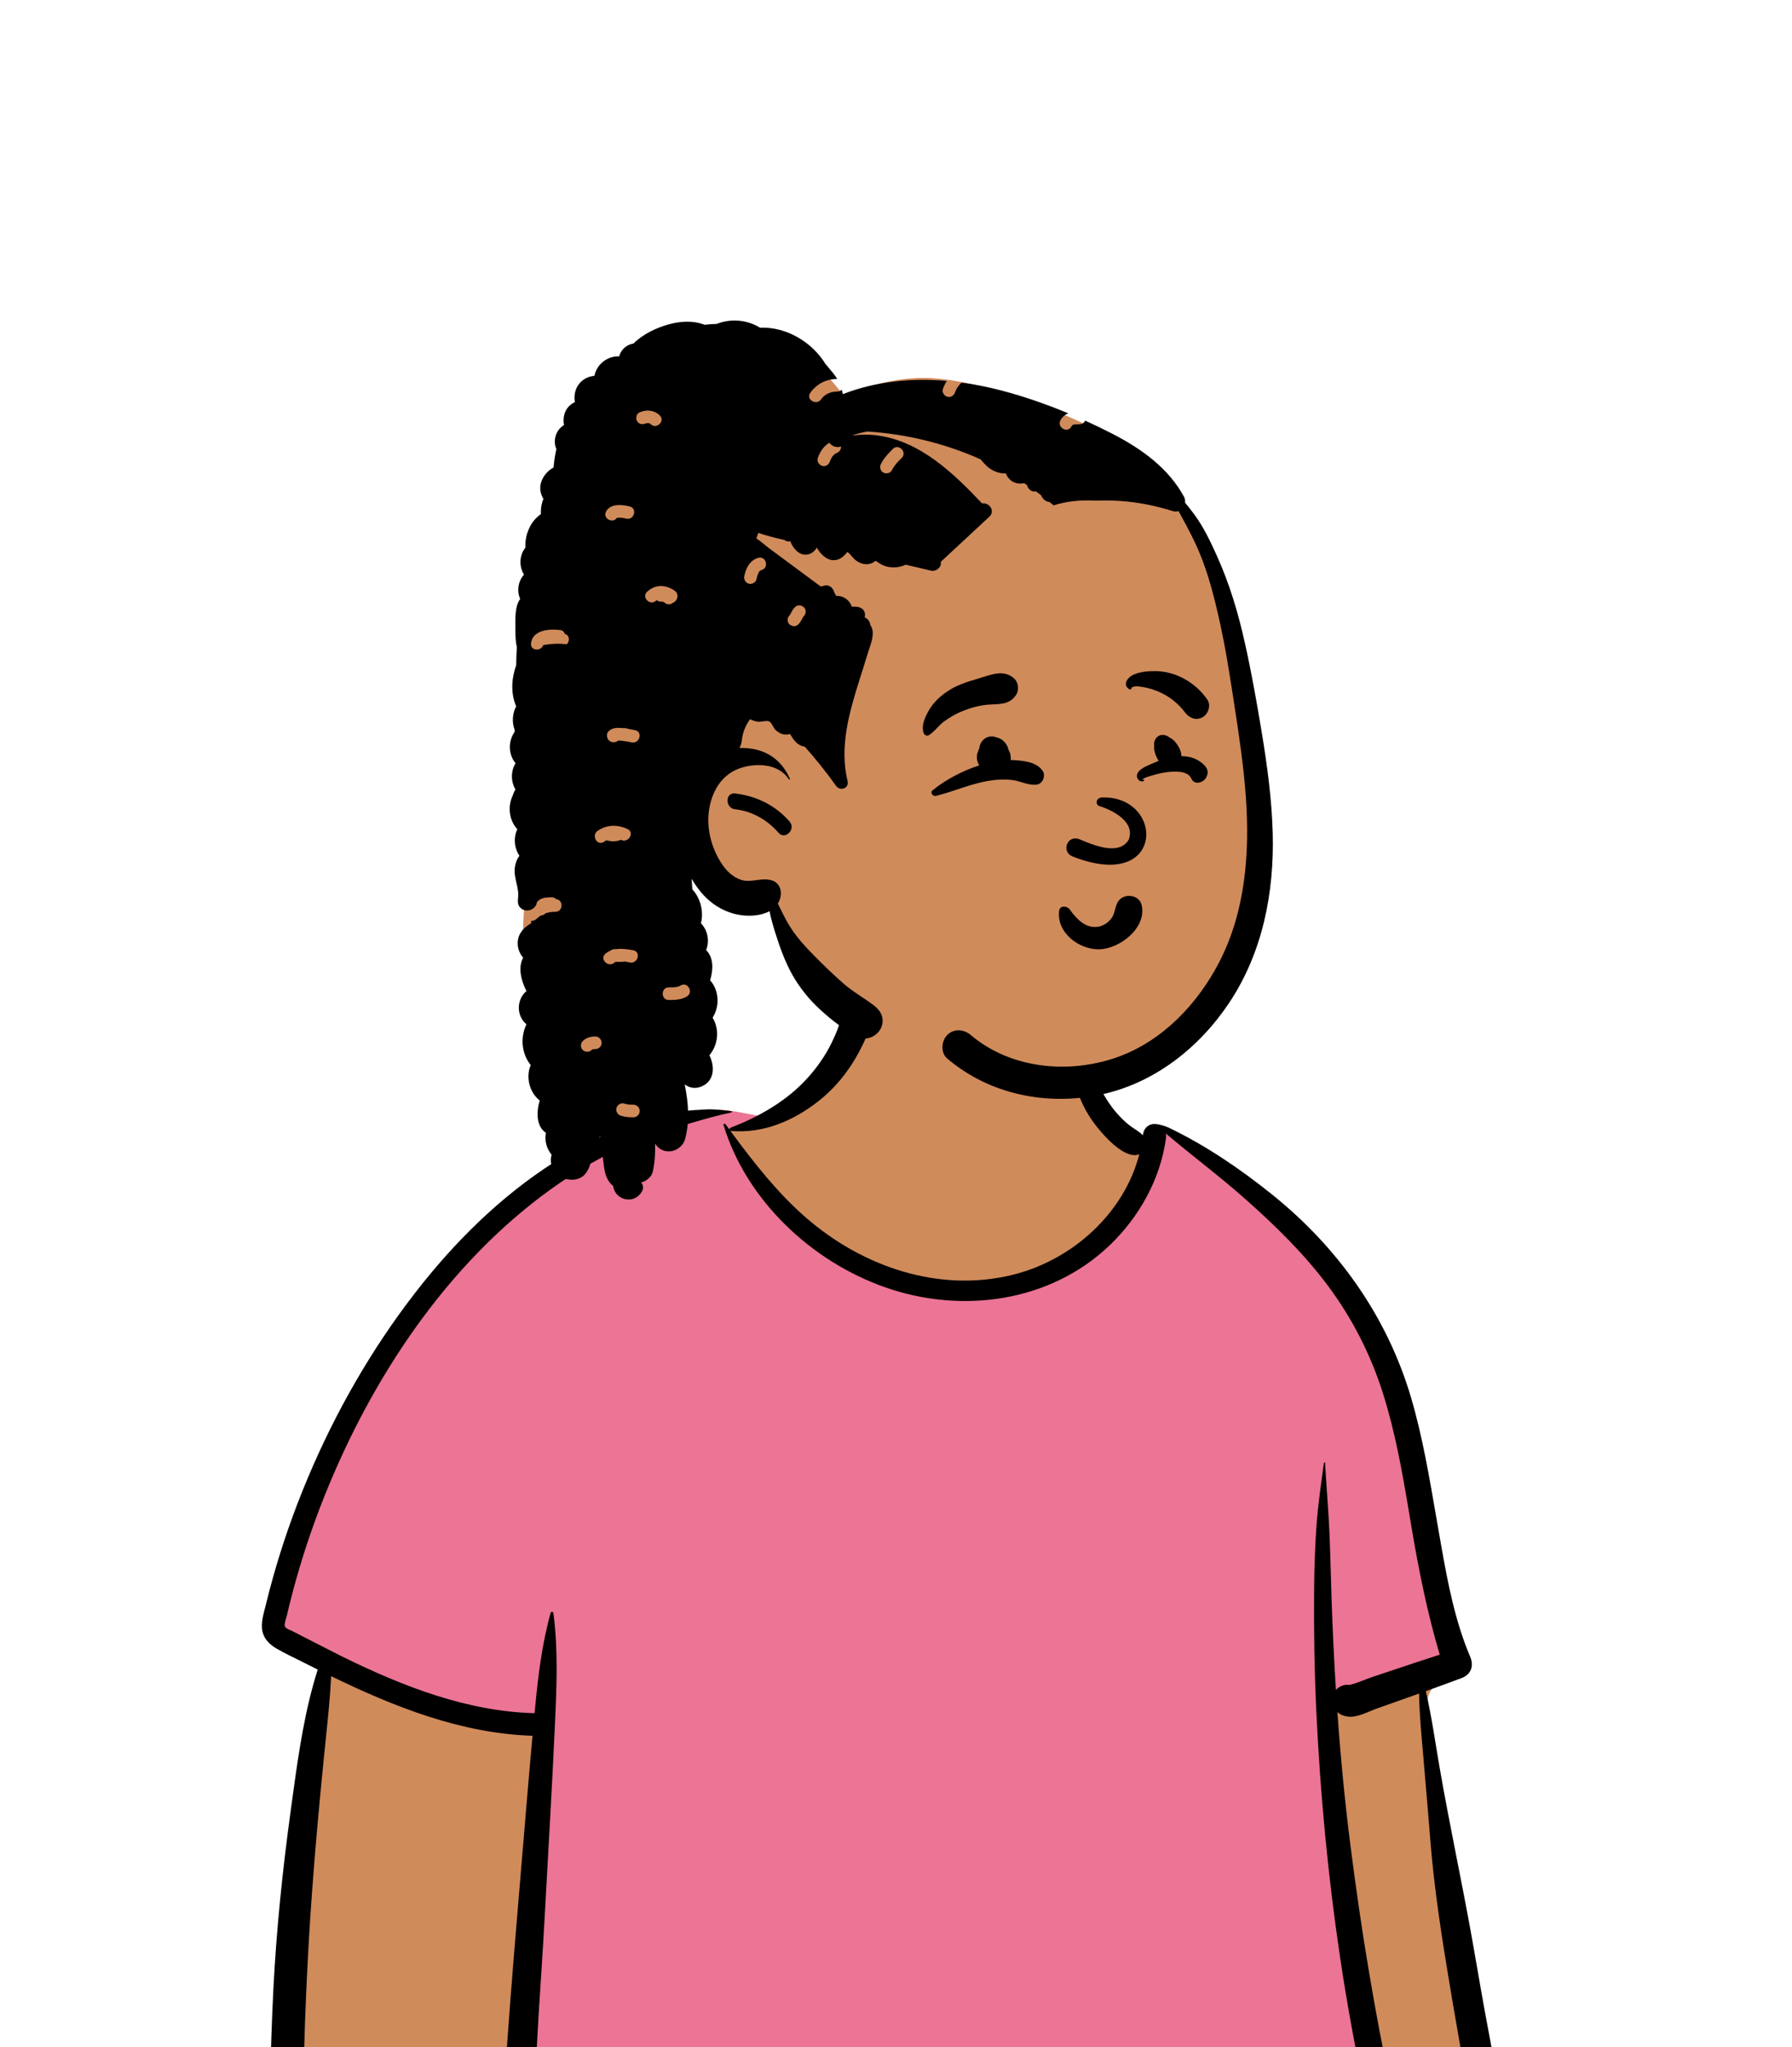 <svg width="240" height="274" viewBox="0 0 240 274" fill="none" xmlns="http://www.w3.org/2000/svg">
<path fill-rule="evenodd" clip-rule="evenodd" d="M194.637 251.934C193.785 247.123 193.005 242.299 192.295 237.465C191.959 235.169 191.63 232.872 191.335 230.571C191.128 228.959 190.813 227.115 191.909 225.921C193.452 224.24 194.854 222.802 195.043 220.395C195.22 218.129 194.455 215.66 193.976 213.462C192.972 208.851 191.722 204.297 190.341 199.786C188.938 195.204 187.4 190.664 185.839 186.133C184.38 181.897 182.977 177.622 181.077 173.558C177.47 165.845 171.369 160.132 163.828 156.318C161.953 155.37 158.128 151.984 156.169 151.226C154.367 150.528 154.374 152.564 152.601 151.797C151.184 151.184 149.864 150.367 149.071 148.998C148.209 147.512 146.049 145.433 145.72 143.703C145.023 140.035 145.778 136.914 143.161 134.154C140.839 131.703 137.717 130.024 134.487 129.123C127.38 127.14 117.903 128.526 113.616 135.132C111.568 138.286 110.852 142.1 108.089 144.674C105.676 146.922 106.216 148.459 103.091 149.617C102.914 149.683 98.117 148.654 97.94 148.72C94.521 147.988 91.254 150.037 88.117 151.226C83.441 152.998 78.989 155.304 74.807 158.045C66.373 163.573 59.15 170.752 53.195 178.874C47.191 187.064 42.532 196.244 39.215 205.838C38.409 208.168 37.686 210.527 37.048 212.908C36.69 214.241 36.309 215.624 36.744 216.988C37.099 218.105 37.891 218.936 38.82 219.606C40.08 220.514 42.607 221.104 42.558 222.931C42.52 224.32 42.049 225.781 41.819 227.153C41.546 228.787 41.321 230.431 41.096 232.073C40.074 239.544 39.278 247.057 38.926 254.592C38.579 262.011 38.292 269.581 38.806 276.998C38.84 277.487 38.986 277.936 39.221 278.315C39.002 278.399 38.985 278.808 39.258 278.866C39.449 278.907 39.64 278.948 39.832 278.988C40.229 279.289 40.725 279.474 41.296 279.492C41.683 279.504 42.069 279.521 42.456 279.541C46.533 280.394 50.61 281.199 54.741 281.809C59.763 282.551 64.799 283.155 69.851 283.646C80.231 284.656 90.53 284.321 100.925 283.777C111.303 283.234 121.675 283.107 132.064 283.377C142.462 283.648 152.857 284.1 163.257 284.285C174.877 284.492 186.478 284.174 198.064 283.25C199.653 283.124 200.636 281.859 200.322 280.281C198.445 270.825 196.318 261.431 194.637 251.934Z" fill="#D08B5B"/>
<path fill-rule="evenodd" clip-rule="evenodd" d="M88.117 151.225L88.344 151.138C91.411 149.939 94.603 148.005 97.94 148.719C98.058 148.676 100.229 149.118 101.716 149.399L100.304 150.873L97.814 151.352C106.407 165.54 116.57 172.633 128.303 172.633C140.036 172.633 148.939 165.54 155.012 151.352L155.841 151.123C155.943 151.147 156.052 151.18 156.169 151.225C158.128 151.983 161.953 155.37 163.828 156.318C171.369 160.132 177.47 165.844 181.077 173.558C182.914 177.487 184.286 181.612 185.693 185.709L185.839 186.133C187.4 190.664 188.938 195.203 190.341 199.786C191.662 204.101 192.863 208.455 193.844 212.86L193.976 213.461C194.455 215.66 195.22 218.129 195.043 220.394C194.975 221.252 194.754 221.987 194.427 222.653L177.432 228.771L185.529 284.017C178.112 284.335 170.688 284.417 163.257 284.285C152.857 284.1 142.462 283.647 132.064 283.377C121.99 283.115 111.932 283.226 101.868 283.729L99.312 283.859C89.465 284.352 79.694 284.604 69.851 283.646L69.18 283.58L69.18 275.499L72.638 230.5L55.114 227.201L37.912 218.842C37.393 218.323 36.975 217.716 36.744 216.988C36.341 215.724 36.638 214.445 36.968 213.204L37.048 212.908C37.686 210.526 38.409 208.168 39.215 205.837C42.532 196.243 47.191 187.064 53.195 178.874C59.15 170.751 66.373 163.573 74.807 158.045C78.989 155.304 83.441 152.997 88.117 151.225Z" fill="#EC7495"/>
<path fill-rule="evenodd" clip-rule="evenodd" d="M94.698 148.487C95.772 148.44 96.868 148.614 97.94 148.72C98.033 148.729 98.069 148.873 97.963 148.895C96.045 149.296 94.148 149.844 92.263 150.401L91.457 150.64C89.332 151.269 87.27 151.917 85.213 152.756C81.113 154.427 77.22 156.683 73.636 159.275C59.838 169.255 49.852 184.366 43.549 200.01C41.838 204.259 40.388 208.613 39.213 213.04C38.928 214.118 38.659 215.199 38.404 216.284C38.329 216.602 38.003 217.417 38.182 217.742C38.34 218.03 38.954 218.208 39.24 218.357L40.203 218.857C42.083 219.826 45.214 221.419 45.528 221.574L46.018 221.816C54.027 225.743 62.585 229.074 71.598 229.305L71.668 228.535C72.07 224.278 72.597 219.999 73.748 215.873C73.81 215.651 74.092 215.726 74.118 215.923C74.759 220.807 74.554 225.73 74.331 230.637C73.935 239.328 73.409 248.014 72.941 256.702C72.707 261.048 72.404 265.391 72.131 269.735C71.858 274.087 71.769 278.544 71.144 282.861C71.005 283.823 69.879 284.346 69.025 284.245C68.082 284.132 67.356 283.3 67.351 282.347C67.34 279.832 67.656 277.288 67.831 274.78C67.998 272.397 68.177 270.015 68.36 267.633C69.03 258.94 69.801 250.257 70.514 241.568C70.767 238.486 71.04 235.407 71.321 232.328C61.773 232.02 52.853 228.482 44.344 224.348C44.22 227.146 43.923 229.939 43.635 232.725C42.831 240.499 42.122 248.271 41.592 256.07C41.324 260.009 41.129 263.953 40.959 267.897C40.876 269.835 40.808 271.774 40.755 273.714C40.738 274.36 40.722 275.007 40.708 275.653L40.679 277.135C40.655 278.073 40.56 278.942 39.771 279.626C38.969 280.32 37.886 280.357 37.092 279.626C36.03 278.647 36.218 277.314 36.249 276C36.276 274.891 36.307 273.783 36.344 272.675C36.417 270.458 36.511 268.243 36.624 266.028C37.023 258.285 37.819 250.573 38.86 242.892L39.266 239.927C40.024 234.415 40.857 228.777 42.553 223.467C41.892 223.139 41.234 222.808 40.578 222.476C39.415 221.887 38.212 221.334 37.082 220.683C36.185 220.168 35.411 219.46 35.161 218.416C34.883 217.252 35.309 215.98 35.592 214.845L35.616 214.745C35.894 213.602 36.192 212.464 36.507 211.331C37.786 206.736 39.366 202.232 41.216 197.837C44.919 189.038 49.7 180.678 55.539 173.12C60.795 166.317 67.004 160.147 74.281 155.52C77.839 153.258 81.631 151.4 85.64 150.087C87.514 149.473 89.554 148.939 91.516 148.719C92.574 148.601 93.634 148.533 94.698 148.487ZM113.736 134.544C115.013 133.172 117.55 134.592 116.937 136.408C115.494 140.682 113.198 144.579 109.614 147.387C106.245 150.027 102.228 151.742 97.901 151.376C97.868 151.373 97.839 151.364 97.814 151.352L98.186 151.858C101.114 155.819 104.201 159.725 107.923 162.963C115.506 169.559 125.831 173.117 135.801 170.586C143.645 168.595 150.555 162.39 152.588 154.482C152.296 154.613 151.95 154.657 151.57 154.575C149.944 154.221 148.334 152.511 147.285 151.284C146.151 149.957 145.265 148.524 144.615 146.904C143.427 143.94 143.045 140.123 144.668 137.251C144.869 136.897 145.33 137.096 145.37 137.441L145.432 137.981C145.744 140.672 146.134 143.275 147.403 145.729C148.023 146.929 148.767 148.101 149.673 149.106C150.158 149.644 150.683 150.158 151.25 150.609C151.803 151.049 152.472 151.366 152.968 151.87L153.058 151.967L153.061 151.95C153.186 150.884 153.933 150.415 154.664 150.444C155.371 150.473 156.202 150.784 156.523 150.933L156.554 150.948C161.487 153.317 166.031 156.405 170.307 159.831C179.15 166.916 185.776 176.179 188.986 187.086C190.561 192.439 191.465 197.956 192.42 203.446L193.007 206.81C193.898 211.878 194.893 217.047 196.904 221.761C197.424 222.981 197.023 224.125 195.748 224.605C194.155 225.203 192.557 225.783 190.956 226.356C191.742 229.73 192.221 233.221 192.81 236.611C194.062 243.818 195.596 250.979 196.912 258.176C197.584 261.856 198.191 265.548 198.863 269.229C199.186 271.001 199.524 272.771 199.852 274.543C200.029 275.498 200.189 276.456 200.358 277.413L200.387 277.571C200.484 278.076 200.606 278.598 200.467 279.103C200.309 279.679 199.859 280.086 199.458 280.499C199.128 280.839 198.651 280.841 198.246 280.655L198.113 280.594C197.39 280.256 196.824 279.919 196.568 279.103C196.406 278.587 196.347 278.005 196.241 277.473C196.038 276.453 195.845 275.432 195.663 274.408C195.298 272.36 194.943 270.31 194.595 268.258L194.271 266.337C193.157 259.715 192.1 253.054 191.566 246.362C191.328 243.394 191.077 240.428 190.823 237.461L190.633 235.236C190.392 232.42 190.098 229.532 190.056 226.678L189.099 227.018L184.428 228.67C183.269 229.079 181.795 229.919 180.548 229.766C179.938 229.691 179.473 229.499 179.114 229.15C179.544 235.223 180.126 241.285 180.902 247.316C181.608 252.804 182.391 258.284 183.316 263.74C183.773 266.442 184.244 269.14 184.755 271.832C185.01 273.178 185.274 274.522 185.546 275.865C185.681 276.535 185.842 277.206 185.948 277.881C186.069 278.655 185.856 279.131 185.424 279.767C185.069 280.29 184.359 280.558 183.784 280.198C183.022 279.719 182.625 279.305 182.401 278.434C182.197 277.643 182.073 276.817 181.916 276.016C181.625 274.537 181.344 273.056 181.072 271.573C180.504 268.472 179.981 265.364 179.514 262.246C177.867 251.262 176.822 240.187 176.294 229.093C176.034 223.62 175.953 218.142 176 212.663C176.023 209.854 176.115 207.038 176.313 204.236C176.515 201.401 176.933 198.622 177.306 195.813C177.32 195.714 177.459 195.708 177.465 195.813C177.642 198.962 177.919 202.107 178.055 205.264C178.184 208.276 178.241 211.293 178.344 214.307C178.48 218.268 178.668 222.231 178.916 226.192C179.367 225.699 180.045 225.415 180.724 225.526C181.708 225.32 182.767 224.803 183.704 224.49L187.24 223.309C189.098 222.688 190.957 222.071 192.822 221.473C191.154 215.861 190.012 210.165 189.037 204.386L188.602 201.787C187.741 196.672 186.812 191.554 185.253 186.6C183.613 181.392 181.159 176.55 177.904 172.165C174.696 167.844 170.792 164.038 166.773 160.479C163.332 157.433 159.651 154.682 156.142 151.718C156.178 151.915 156.186 152.131 156.154 152.369C155.408 157.832 152.559 162.92 148.588 166.704C140.612 174.307 128.805 175.884 118.596 172.319C108.721 168.87 99.99 160.703 96.905 150.597C96.852 150.424 97.084 150.356 97.177 150.483C97.348 150.717 97.52 150.952 97.692 151.186C97.68 151.093 97.729 150.992 97.844 150.947C101.443 149.557 104.977 147.586 107.675 144.796C108.99 143.437 110.138 141.896 111.043 140.235C111.477 139.439 111.867 138.615 112.178 137.764L112.257 137.544C112.634 136.477 112.949 135.389 113.736 134.544Z" fill="black"/>
<path fill-rule="evenodd" clip-rule="evenodd" d="M111.061 50.584L112.882 52.755C111.873 53.467 110.922 54.183 110.026 54.902L110.025 54.9C114.172 52.187 118.765 50.584 123.727 50.584C133.283 50.584 152.694 58.813 157.082 64.749C159.259 67.695 163.306 76.738 165.405 86.569C167.092 94.469 169.6 116.786 167.092 125.172C163.881 135.904 153.319 145.824 142.428 145.824C131.537 145.824 114.628 137.941 102.594 120.667C102.043 119.877 95.724 118.962 91.216 115.997L92.4 129.069L93.299 136.673L93.101 137.214C89.872 145.967 87.314 150.534 85.426 150.914C83.499 151.302 79.575 148.135 73.653 141.415L72.897 138.231C70.975 130.11 70.014 125.75 70.014 125.153L70.016 125.044C70.044 123.67 70.516 115.89 70.526 113.797L70.526 82.419C76.894 61.195 82.971 50.584 88.757 50.584H111.061Z" fill="#D08B5B"/>
<path fill-rule="evenodd" clip-rule="evenodd" d="M95.972 43.356C97.844 42.629 100.013 42.766 101.79 43.861C105.28 43.711 108.75 45.757 110.569 48.743C110.607 48.786 110.647 48.828 110.683 48.87L111.068 49.321C111.434 49.751 111.819 50.225 112.124 50.715C110.629 50.749 109.384 51.359 108.515 52.593C107.895 53.473 109.316 54.309 109.95 53.477L109.972 53.446C110.494 52.706 111.281 52.419 112.158 52.404C112.41 52.4 112.601 52.303 112.736 52.161C112.789 52.357 112.838 52.555 112.882 52.755C117.297 51.033 122.056 50.577 126.796 50.986C126.589 51.323 126.415 51.684 126.281 52.064C126.13 52.495 126.453 52.989 126.87 53.104C127.321 53.228 127.729 52.963 127.892 52.554L127.908 52.514C128.09 51.996 128.387 51.552 128.786 51.208C131.018 51.511 133.234 51.993 135.395 52.615C137.993 53.363 140.567 54.276 143.084 55.321C142.657 55.489 142.289 55.772 142.031 56.245C141.516 57.188 142.931 58.034 143.468 57.132L143.487 57.098C143.54 57.001 143.587 56.943 143.621 56.91L143.633 56.899L143.707 56.865L143.846 56.825L143.899 56.812C143.946 56.801 143.965 56.802 144.088 56.795C144.252 56.786 144.417 56.787 144.581 56.786C144.967 56.786 145.213 56.571 145.325 56.294C146.567 56.856 147.793 57.448 148.997 58.068L149.284 58.217C153.001 60.164 156.524 62.721 158.567 66.484C158.702 66.736 158.744 67.01 158.71 67.272C159.146 67.796 159.568 68.338 159.973 68.887C161.208 70.569 162.113 72.482 162.969 74.378C164.691 78.191 165.851 82.107 166.755 86.19C167.63 90.126 168.336 94.103 168.992 98.081C169.719 102.5 170.324 106.958 170.451 111.44C170.674 119.432 169.116 127.469 164.64 134.196C160.648 140.199 154.635 144.965 147.505 146.491C140.253 148.042 132.579 146.529 126.864 141.685C125.942 140.905 126.069 139.33 126.864 138.531C127.764 137.631 129.092 137.756 130.009 138.531C135.391 143.094 143.225 143.798 149.71 141.473C155.706 139.322 160.403 134.359 163.285 128.786C166.801 121.989 167.394 114.182 166.854 106.662C166.559 102.532 165.945 98.436 165.313 94.346L164.931 91.885C164.515 89.218 164.077 86.555 163.506 83.916L163.373 83.301C162.675 80.119 161.858 76.854 160.595 73.862C159.933 72.292 159.136 70.779 158.32 69.284C158.162 68.995 158 68.701 157.833 68.405C157.61 68.483 157.354 68.496 157.087 68.412C154.782 67.693 152.415 67.211 150.005 67.05C148.908 66.977 147.808 66.966 146.71 67.008C144.83 66.899 142.898 67.064 141.107 67.642C140.932 67.492 140.754 67.344 140.577 67.197C140.529 67.193 140.481 67.188 140.433 67.178C139.976 67.088 139.655 66.763 139.461 66.352C139.451 66.33 139.442 66.308 139.433 66.286C139.204 66.111 138.973 65.938 138.74 65.767C138.172 65.915 137.674 65.441 137.54 64.921C137.413 64.836 137.284 64.753 137.157 64.669C137.057 64.694 136.957 64.714 136.86 64.721C136.442 64.751 136.037 64.687 135.667 64.487C135.197 64.233 134.897 63.825 134.696 63.36C133.986 63.404 133.268 63.173 132.633 62.755C132.118 62.417 131.723 61.949 131.331 61.482C126.55 59.344 121.353 58.082 116.143 57.759C115.63 57.858 115.121 57.975 114.617 58.112C114.498 58.145 114.329 58.209 114.135 58.285C115.296 58.144 116.472 58.13 117.665 58.303C123.327 59.123 127.736 63.373 131.531 67.384C132.434 67.201 133.346 68.373 132.511 69.149L125.997 75.2C126.157 75.877 125.383 76.544 124.704 76.382C123.567 76.108 122.428 75.841 121.288 75.579C120.099 76.156 118.604 76.058 117.526 75.222C117.476 75.183 117.367 75.121 117.272 75.059C117.183 75.132 117.064 75.206 117.017 75.237C116.633 75.491 116.166 75.566 115.718 75.495C115.257 75.421 114.841 75.187 114.483 74.895C114.254 74.709 113.723 73.933 113.426 73.876L113.398 73.873C113.595 73.879 112.96 74.47 112.79 74.593C112.392 74.877 111.952 75.027 111.456 74.972C110.593 74.877 109.851 74.089 109.429 73.361L109.397 73.305L109.384 73.27L109.373 73.308C109.371 73.314 109.368 73.321 109.366 73.329C109.302 73.501 109.104 73.695 108.969 73.815C108.584 74.156 108.108 74.306 107.6 74.217C107.169 74.142 106.807 73.881 106.516 73.566L106.471 73.516C106.385 73.418 105.818 72.655 105.908 72.472L105.918 72.456L105.89 72.45C105.545 72.535 105.255 72.45 105.043 72.272C103.86 72.012 102.692 71.709 101.561 71.324C101.472 71.573 101.385 71.823 101.301 72.074C101.919 72.457 102.49 73.002 103.015 73.391C104.01 74.126 105.005 74.862 105.998 75.6L109.933 78.509L110.383 78.388C110.957 78.233 111.451 78.569 111.662 79.082L111.679 79.126C111.763 79.351 111.864 79.558 111.982 79.757C112.965 79.718 113.798 80.323 114.067 81.192C114.31 81.186 114.556 81.195 114.807 81.223C115.494 81.299 115.957 81.81 115.832 82.512L115.823 82.561L115.806 82.639C116.205 82.808 116.493 83.136 116.557 83.631C116.664 83.791 116.75 83.966 116.805 84.161C117.093 85.172 116.534 86.422 116.236 87.391L116.213 87.467C116.022 88.103 115.824 88.737 115.624 89.37L115.125 90.942C113.743 95.324 112.396 99.944 113.514 104.538C113.752 105.51 112.513 105.949 111.975 105.189C110.672 103.346 109.264 101.611 107.785 99.944L107.714 99.933C106.678 99.724 106.276 98.991 105.801 98.244C105.521 98.326 105.22 98.346 104.929 98.29C104.508 98.208 104.13 97.967 103.832 97.663C103.58 97.404 103.349 96.742 103.051 96.578C102.677 96.373 101.927 96.666 101.482 96.6C101.119 96.546 100.781 96.422 100.453 96.265C99.849 97.09 99.449 98.059 99.351 99.104C99.313 99.501 99.195 99.837 99.024 100.116C99.653 100.093 100.283 100.137 100.905 100.254C103.207 100.683 104.858 102.107 105.786 104.229C105.825 104.322 105.705 104.398 105.65 104.309C104.274 102.185 101.278 102.078 99.102 102.826C96.792 103.62 95.495 105.66 95.034 107.987C94.528 110.538 95.177 113.288 96.562 115.46C97.205 116.47 98.082 117.392 99.248 117.764C100.633 118.206 101.913 117.415 103.331 117.823C104.297 118.1 104.723 119.036 104.548 119.973C104.478 120.34 104.35 120.662 104.177 120.941C104.687 121.955 105.159 122.999 105.76 123.959C106.688 125.44 107.809 126.666 109.032 127.902C110.295 129.179 111.581 130.43 112.932 131.614C114.227 132.749 115.711 133.556 117.069 134.596C118.022 135.325 118.494 136.348 118.024 137.519C117.636 138.487 116.329 139.311 115.27 138.874C113.244 138.037 111.471 136.612 109.857 135.145C108.36 133.784 107.057 132.157 106.072 130.39C105.143 128.724 104.459 126.833 103.882 125.01L103.81 124.783C103.538 123.916 103.251 122.942 103.066 121.959C101.955 122.568 100.447 122.657 99.258 122.492C97.338 122.228 95.586 121.258 94.262 119.844C93.645 119.186 93.099 118.435 92.628 117.622C92.671 118.117 92.697 118.596 92.724 119.032C93.825 120.241 94.266 121.985 93.876 123.576C94.796 124.526 95.055 125.953 94.574 127.167C95.582 128.169 95.544 129.764 95.108 131.212C96.3 132.547 96.412 134.627 95.482 136.134L95.454 136.242C96.393 137.818 96.181 139.855 95.004 141.246C95.808 142.809 95.684 144.912 93.675 145.518C92.943 145.739 92.233 145.551 91.702 145.139C92.187 147.557 92.404 150.011 91.757 152.44C91.5 153.404 90.56 154.108 89.571 154.108C88.745 154.108 88.144 153.691 87.729 153.078C87.777 154.298 87.703 155.524 87.444 156.76C87.288 157.507 86.597 158.089 85.863 158.269C86.128 158.569 86.233 159.001 85.98 159.452C84.904 161.36 82.306 160.569 82.13 158.74C81.396 158.191 81.055 157.289 80.914 156.315C80.708 154.895 80.634 153.497 80.4 152.095L80.311 152.178L80.265 152.218L80.251 152.32C80.117 153.013 79.727 153.498 79.221 153.788C79.331 154.997 79.127 156.229 78.362 157.147C77.852 157.759 76.984 158 76.239 157.867C76.192 157.87 76.145 157.87 76.095 157.863C74.409 157.638 73.433 156.035 73.877 154.564C73.198 153.73 72.912 152.672 73.113 151.626C71.8 150.754 71.827 148.839 72.281 147.3C70.904 146.211 70.386 144.174 71.078 142.555C69.837 141.01 69.665 138.857 70.508 137.097C69.142 135.973 69.15 133.801 70.504 132.651C69.783 131.216 69.348 129.496 70.069 128.183C69.561 127.62 69.281 126.818 69.34 126.043C69.427 124.905 70.177 124.119 71.109 123.595L71.174 123.239C71.393 123.267 71.626 123.205 71.831 123.008C72.035 122.812 72.244 122.654 72.461 122.524C72.706 122.52 72.917 122.411 73.065 122.242C73.471 122.104 73.908 122.043 74.392 122.038C75.438 122.026 75.475 120.458 74.502 120.357C74.348 120.201 74.136 120.103 73.907 120.103L73.727 120.104C73.307 120.108 72.882 120.134 72.492 120.302C72.239 120.41 72.043 120.574 71.9 120.774C71.874 121.078 71.709 121.38 71.353 121.629C70.942 121.918 70.379 121.951 69.939 121.69C69.323 121.325 69.317 120.755 69.388 120.136C69.543 118.78 68.766 117.504 68.951 116.117C69.033 115.504 69.236 114.975 69.568 114.547C68.868 113.497 68.745 112.14 69.284 110.987C68.161 109.776 67.967 107.909 68.683 106.451C68.693 106.416 68.701 106.38 68.712 106.345C68.793 106.097 68.905 105.874 69.028 105.66C68.399 104.568 68.404 103.228 69.043 102.141C68.075 101.01 68.044 99.21 68.905 97.991C68.91 97.89 68.92 97.789 68.929 97.688C68.534 96.66 68.629 95.491 69.13 94.535C68.951 94.122 68.813 93.677 68.725 93.203C68.499 91.981 68.615 90.794 68.953 89.602C69.007 89.413 69.069 89.225 69.134 89.037C69.145 88.221 69.176 87.408 69.217 86.597C69.056 85.91 69.031 85.155 69.027 84.454L69.026 84C69.018 82.844 68.938 81.15 69.667 80.168C69.199 79.106 69.391 77.768 70.173 76.926C69.624 75.98 69.509 74.819 70.061 73.77C70.149 73.601 70.252 73.444 70.364 73.295C70.319 72.334 70.52 71.343 71.031 70.388C71.363 69.766 71.859 69.228 72.448 68.797C72.438 68.669 72.432 68.542 72.434 68.417C72.445 67.858 72.568 67.296 72.776 66.772C72.403 66.133 72.229 65.412 72.448 64.635C72.693 63.755 73.336 62.999 74.139 62.572C74.204 61.743 74.333 60.919 74.517 60.106C74.024 59.004 74.417 57.55 75.532 56.901C75.387 56.02 75.518 55.108 76.157 54.42C76.4 54.159 76.685 53.962 76.992 53.831C76.844 52.945 77.011 52.024 77.622 51.303C78.121 50.715 78.86 50.357 79.612 50.304C79.902 48.764 81.369 47.613 82.918 47.705C83.111 47.027 83.573 46.436 84.291 46.136C84.474 46.059 84.66 46.009 84.845 45.98C86.104 44.707 87.978 43.844 89.601 43.403C91.228 42.961 92.878 42.918 94.276 43.432L94.378 43.47L94.492 43.455C94.985 43.4 95.478 43.369 95.972 43.356ZM83.603 147.707C83.168 147.571 82.683 147.868 82.565 148.298C82.441 148.752 82.718 149.201 83.154 149.338C83.698 149.508 84.269 149.55 84.836 149.55C85.291 149.551 85.679 149.162 85.679 148.705C85.679 148.246 85.293 147.86 84.836 147.86C84.375 147.859 84.035 147.842 83.603 147.707ZM79.736 138.729C79.086 138.73 78.528 138.885 78.046 139.342C77.725 139.647 77.717 140.235 78.046 140.538C78.379 140.844 78.861 140.862 79.203 140.57L79.269 140.511C79.276 140.504 79.283 140.498 79.287 140.493C79.315 140.476 79.343 140.457 79.372 140.442L79.317 140.478C79.275 140.509 79.372 140.459 79.426 140.436L79.444 140.429L79.449 140.427L79.493 140.424C79.573 140.42 79.655 140.42 79.736 140.42C80.177 140.42 80.599 140.032 80.579 139.575C80.558 139.117 80.208 138.729 79.736 138.729ZM92.001 133.366C92.914 132.804 92.098 131.369 91.183 131.886L91.15 131.906C90.68 132.194 90.103 132.155 89.571 132.155C88.486 132.156 88.484 133.847 89.571 133.846L89.751 133.846C90.531 133.84 91.319 133.785 92.001 133.366ZM84.817 127.194C84.127 127.064 83.355 126.948 82.629 127.027L82.509 127.042H82.285C82.091 127.042 81.904 127.121 81.753 127.244C81.514 127.343 81.288 127.476 81.082 127.655C80.26 128.369 81.458 129.561 82.275 128.851C82.32 128.811 82.373 128.779 82.431 128.752L82.476 128.733H83.378C83.46 128.733 83.54 128.716 83.618 128.691C83.911 128.732 84.184 128.79 84.369 128.825C85.429 129.025 85.884 127.396 84.817 127.194ZM84.047 110.967C82.725 110.352 81.261 110.357 80.038 111.21C79.164 111.821 79.976 113.26 80.858 112.691L80.89 112.67C80.999 112.594 81.112 112.53 81.226 112.472C81.846 112.651 82.471 112.66 83.071 112.439L83.149 112.409L83.196 112.427C84.174 112.882 85.032 111.425 84.047 110.967ZM98.441 108.318C97.106 108.168 97.095 106.053 98.441 106.204C101.283 106.524 103.862 107.79 105.751 109.966C106.629 110.977 105.183 112.457 104.288 111.491L104.26 111.46C102.758 109.73 100.731 108.575 98.441 108.318ZM83.481 97.46C83.185 97.428 82.888 97.411 82.597 97.425C81.897 97.459 81.043 97.928 81.351 98.774C81.597 99.452 82.405 99.479 82.804 99.117C82.97 99.121 83.136 99.132 83.301 99.149C83.741 99.195 84.177 99.279 84.611 99.364C85.672 99.573 86.126 97.944 85.06 97.734L84.588 97.64C84.43 97.609 84.269 97.579 84.108 97.551C84.012 97.503 83.909 97.471 83.798 97.462L83.743 97.46H83.481ZM75.102 84.343L75.003 84.329C73.579 84.147 71.293 84.315 71.12 86.132C71.025 87.138 72.475 87.202 72.762 86.341C73.813 86.151 74.873 86.115 75.918 86.23C76.316 85.824 76.319 85.044 75.656 84.85C75.562 84.597 75.367 84.381 75.102 84.343ZM107.654 81.273C107.325 80.97 106.785 80.93 106.462 81.273C106.275 81.471 106.119 81.69 105.996 81.931L105.914 82.094C105.9 82.121 105.886 82.148 105.871 82.175C105.843 82.224 105.812 82.271 105.782 82.319L105.762 82.339C105.754 82.347 105.744 82.357 105.733 82.369C105.43 82.69 105.391 83.25 105.733 83.564C106.062 83.867 106.602 83.908 106.926 83.564C107.112 83.367 107.268 83.148 107.391 82.906L107.473 82.744C107.487 82.717 107.501 82.69 107.516 82.663C107.544 82.614 107.575 82.567 107.605 82.519L107.639 82.485C107.643 82.48 107.649 82.475 107.654 82.469C107.958 82.148 107.996 81.588 107.654 81.273ZM90.361 79.072C89.173 78.228 87.76 78.188 86.668 79.204C85.88 79.937 87.038 81.111 87.833 80.424L87.861 80.399C87.889 80.372 87.919 80.349 87.948 80.326C88.09 80.448 88.272 80.525 88.478 80.525C88.533 80.525 88.587 80.525 88.641 80.526L88.722 80.529L88.765 80.533L88.77 80.534L88.808 80.55C88.878 80.581 88.974 80.63 88.842 80.547C88.871 80.563 88.899 80.581 88.927 80.599L88.975 80.643C89.293 80.944 89.843 80.984 90.159 80.651C90.718 80.461 91.014 79.535 90.361 79.072ZM101.978 76.302L102 76.295C103.042 75.997 102.599 74.365 101.551 74.665C100.44 74.983 99.909 76.019 99.687 77.081C99.594 77.528 99.818 77.995 100.276 78.121C100.695 78.236 101.22 77.98 101.314 77.531C101.38 77.215 101.456 76.947 101.576 76.699L101.649 76.557C101.683 76.492 101.695 76.481 101.81 76.381C101.829 76.364 101.917 76.323 101.978 76.302ZM84.331 67.786L84.168 67.749C83.153 67.526 81.806 67.41 81.193 68.418C80.635 69.338 82.044 70.174 82.624 69.305C82.633 69.305 82.643 69.305 82.655 69.306L82.674 69.308L82.934 69.287C83.258 69.285 83.569 69.342 83.883 69.417C84.938 69.667 85.389 68.037 84.331 67.786ZM120.769 61.286C121.537 60.516 120.345 59.32 119.576 60.091C118.969 60.7 118.382 61.314 117.987 62.088C117.78 62.494 117.881 63.005 118.29 63.245C118.667 63.466 119.235 63.349 119.444 62.942C119.786 62.271 120.218 61.839 120.769 61.286ZM111.072 59.264C110.313 59.715 109.822 60.457 109.523 61.316C109.374 61.748 109.694 62.241 110.112 62.356C110.562 62.48 110.973 62.216 111.135 61.806L111.15 61.766C111.23 61.536 111.357 61.264 111.515 61.06C111.65 60.885 111.86 60.71 112.018 60.652C112.398 60.512 112.668 60.167 112.632 59.763C112.007 59.98 111.427 59.719 111.072 59.264ZM88.346 55.587C87.58 54.874 86.553 54.78 85.624 55.211C85.211 55.403 85.108 56 85.322 56.368C85.57 56.793 86.061 56.864 86.475 56.671C86.369 56.721 86.561 56.655 86.644 56.631C86.655 56.636 86.794 56.63 86.842 56.631L86.9 56.634C86.9 56.635 86.886 56.634 86.858 56.633C86.898 56.643 86.938 56.654 86.977 56.666L87.028 56.684C87.002 56.678 87.116 56.753 87.148 56.778L87.154 56.782C87.948 57.522 89.144 56.329 88.346 55.587Z" fill="black"/>
<path fill-rule="evenodd" clip-rule="evenodd" d="M149.69 120.752C150.415 119.473 152.578 119.681 152.909 121.173C153.579 124.198 149.973 126.992 147.234 127.062C144.513 127.131 141.459 124.813 141.853 121.886C141.95 121.162 142.917 121.25 143.247 121.704L143.374 121.878C144.27 123.081 145.451 124.326 147.112 124.033C147.801 123.912 148.426 123.481 148.842 122.928C149.344 122.259 149.289 121.461 149.69 120.752ZM132.383 98.62C132.752 98.518 133.125 98.557 133.451 98.696C134.181 98.83 134.791 99.439 135.005 100.134C135.022 100.194 135.041 100.253 135.061 100.312L135.094 100.4L135.007 100.177C135.047 100.396 135.225 100.627 135.29 100.847C135.369 101.118 135.388 101.425 135.361 101.723C135.593 101.726 135.825 101.734 136.057 101.754L136.28 101.774C137.532 101.89 138.906 102.104 139.647 103.185C140.064 103.793 139.673 104.887 138.908 105.004C137.729 105.185 136.714 104.533 135.54 104.402C134.43 104.278 133.269 104.349 132.173 104.55C129.911 104.963 127.832 105.881 125.628 106.456L125.328 106.532L125.328 106.531C124.951 106.622 124.522 106.097 124.895 105.789C126.661 104.338 128.922 103.162 131.15 102.446C130.825 101.929 130.725 101.249 130.947 100.695C130.981 100.58 131.024 100.468 131.069 100.357L131.162 100.128C131.172 100.02 131.192 99.913 131.222 99.808L131.227 99.776L131.23 99.778C131.396 99.239 131.829 98.773 132.383 98.62ZM154.914 98.703C155.397 98.22 156.076 98.291 156.58 98.671L156.647 98.724C157.122 98.935 157.515 99.397 157.773 99.824C158.041 100.268 158.219 100.72 158.226 101.209C159.395 101.213 160.515 101.564 161.374 102.508C161.651 102.813 161.84 103.283 161.688 103.696L161.597 103.942C161.309 104.722 160.013 105.172 159.572 104.254L159.552 104.209C159.084 103.119 157.288 103.234 156.333 103.345C155.667 103.423 155.01 103.589 154.368 103.774C154.141 103.839 153.917 103.91 153.692 103.983L153.468 104.055C153.349 104.094 152.726 104.432 153.113 104.352C153.218 104.331 153.296 104.482 153.19 104.533C152.728 104.754 152.235 104.314 152.266 103.818C152.319 102.957 153.687 102.484 154.345 102.187L154.384 102.169C154.636 102.053 154.901 101.941 155.173 101.837C155.02 101.609 154.893 101.355 154.788 101.083C154.688 100.826 154.622 100.576 154.585 100.303C154.549 100.169 154.549 100.036 154.585 99.902L154.591 99.864C154.572 99.775 154.563 99.684 154.564 99.592L154.561 99.556H154.564C154.577 99.235 154.705 98.912 154.914 98.703ZM147.197 107.877C149.052 108.45 152.114 110.013 151.147 112.424C149.796 114.639 146.216 113.012 144.481 112.296C142.922 111.779 142.11 113.965 143.617 114.624C156.073 119.554 156.028 106.543 147.649 106.734C146.726 106.755 146.697 107.686 147.197 107.877ZM130.717 90.912L131.033 90.82C132.678 90.343 134.357 89.52 135.817 90.804C136.391 91.309 136.509 92.356 136.099 92.986C135.164 94.419 133.778 94.2 132.268 94.322C131.119 94.415 129.987 94.753 128.914 95.175C128.037 95.52 127.224 96.006 126.456 96.548C125.702 97.08 125.187 97.913 124.413 98.393C124.13 98.569 123.802 98.388 123.7 98.103C123.339 97.091 123.949 95.832 124.465 94.97C125.095 93.919 126.052 93.059 127.08 92.408C128.207 91.696 129.452 91.284 130.717 90.912ZM154.683 89.824C157.463 89.823 160.138 91.37 161.693 93.638C162.221 94.408 161.834 95.549 161.075 95.993C160.225 96.491 159.315 96.132 158.754 95.419L158.721 95.376C157.829 94.188 156.68 93.252 155.317 92.643C154.652 92.345 153.917 92.104 153.198 91.982L152.965 91.942C152.639 91.887 152.262 91.835 151.967 91.886C151.809 91.907 151.664 91.959 151.531 92.039C151.595 92.179 151.429 92.348 151.276 92.264C150.585 91.884 150.67 91.207 151.24 90.681C152.048 89.936 153.64 89.824 154.683 89.824Z" fill="black"/>
</svg>
